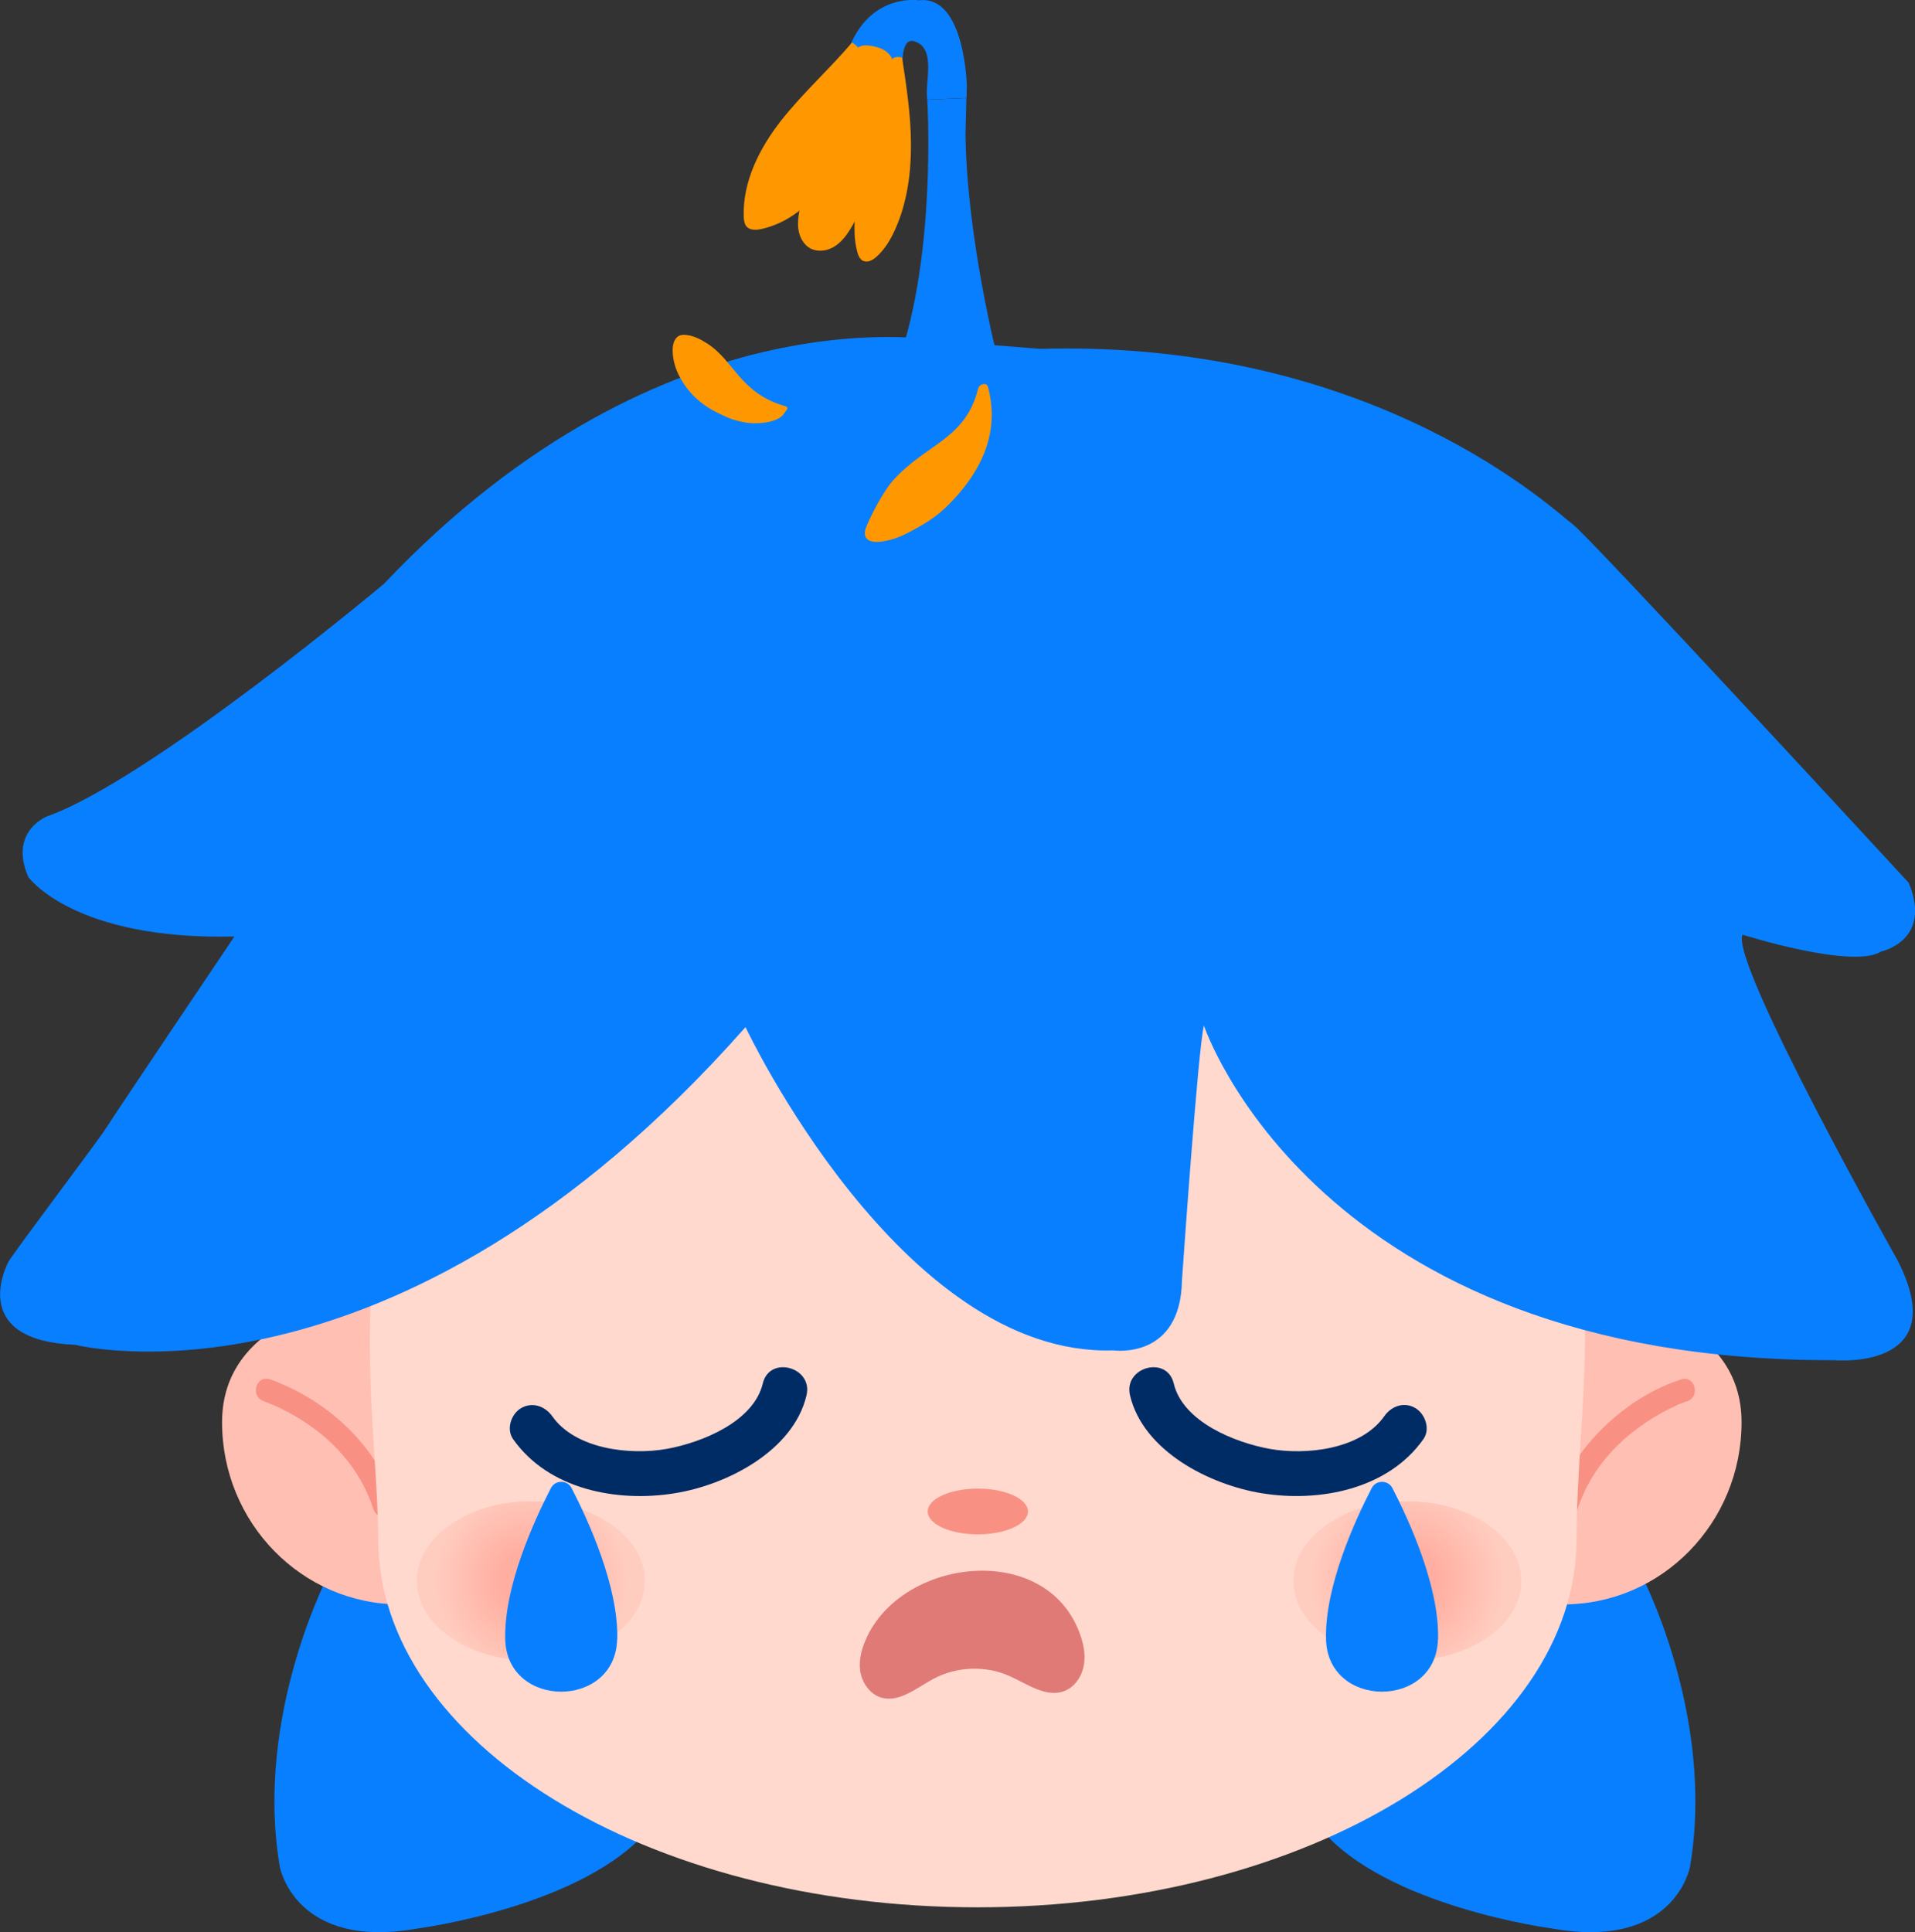 <?xml version="1.0" encoding="UTF-8"?><svg id="Layer_2" xmlns="http://www.w3.org/2000/svg" xmlns:xlink="http://www.w3.org/1999/xlink" viewBox="0 0 127.2 128.33"><rect x="0" y="0" width="127.2" height="128.33" fill="#333333" stroke="none"/><defs><style>.cls-1{fill:#002c66;}.cls-1,.cls-2,.cls-3,.cls-4,.cls-5,.cls-6,.cls-7,.cls-8,.cls-9,.cls-10,.cls-11{stroke-width:0px;}.cls-2{fill:url(#radial-gradient);}.cls-3{fill:#087fff;}.cls-4{fill:#e4b2a2;}.cls-5{fill:#ffd9cd;}.cls-6{fill:url(#radial-gradient-2);}.cls-7{fill:#ffbfb3;}.cls-8{fill:#f89184;}.cls-9{fill:#e07a77;}.cls-10{fill:#ff9800;}.cls-11{fill:#fff;}</style><radialGradient id="radial-gradient" cx="35.26" cy="105" fx="35.26" fy="105" r="6.53" gradientUnits="userSpaceOnUse"><stop offset=".29" stop-color="#ffaea0"/><stop offset="1" stop-color="#ffcdc0"/></radialGradient><radialGradient id="radial-gradient-2" cx="93.48" fx="93.48" r="6.53" xlink:href="#radial-gradient"/></defs><g id="Layer_8"><path class="cls-11" d="M11.84,78.25c-.27.79-.52,1.59-.76,2.39-.03.09-.05.17-.07.26.51.56,1.15,1.03,1.96,1.36,2.03.84,3.97.12,5.51-1.17.42,1.89,1.68,3.58,3.57,4.32,1.77.7,3.65.43,5.19-.48.26,1.77,1.26,3.4,3.05,4.17.41.18.85.29,1.3.35.36-.69.73-1.39,1.11-2.08-.41.02-.85-.05-1.3-.23-1.89-.75-2.43-3.07-1.67-4.81.58-1.31-1.33-2.29-2-1-2.27,4.37-8.41,1.61-7.07-2.99.36-1.23-1.42-1.64-2-.68-1.18,1.96-3.46,3.66-5.62,2.04-.54-.4-.93-.9-1.2-1.46Z"/><path class="cls-4" d="M38.12,69.91c-.5,1-.1,2.21.9,2.71,1,.5,2.21.1,2.71-.9.5-1,.1-2.21-.9-2.71-1-.5-2.21-.1-2.71.9Z"/><path class="cls-4" d="M30,64.48c-.5,1-.1,2.21.9,2.71,1,.5,2.21.1,2.71-.9.5-1,.1-2.21-.9-2.71-1-.5-2.21-.1-2.71.9Z"/><path class="cls-4" d="M22.97,60.5c-.5,1-.1,2.21.9,2.71,1,.5,2.21.1,2.71-.9.5-1,.1-2.21-.9-2.71-1-.5-2.21-.1-2.71.9Z"/><path class="cls-3" d="M21.94,104.34s-5.09,9.52-3.35,19.67c0,0,1.02,5.52,9.13,4.08,0,0,11.11-1.44,15.43-6.67l-14.71-15.97-6.5-1.11Z"/><path class="cls-3" d="M108.9,104.34s5.09,9.52,3.35,19.67c0,0-1.02,5.52-9.13,4.08,0,0-11.11-1.44-15.43-6.67l14.71-15.97,6.5-1.11Z"/><path class="cls-7" d="M38.41,94.46c0,6.68-5.3,12.1-11.83,12.1s-11.83-5.42-11.83-12.1,7.76-8.74,14.29-8.74,9.36,2.06,9.36,8.74Z"/><path class="cls-7" d="M92.02,94.46c0,6.68,5.3,12.1,11.83,12.1,6.53,0,11.83-5.42,11.83-12.1,0-6.68-7.76-8.74-14.29-8.74-6.53,0-9.36,2.06-9.36,8.74Z"/><path class="cls-8" d="M17.51,93.07c.05.02.1.03.15.05.06.02.12.04.18.07s.29.12.18.07c-.12-.05.03.01.06.03.06.02.11.05.17.07.12.05.23.11.35.16.28.14.56.29.84.44,1.45.83,2.7,1.84,3.74,3.19.71.93,1.26,1.97,1.62,3.08.3.91,1.75.52,1.45-.4-1.16-3.56-4-6.36-7.4-7.85-.3-.13-.61-.27-.93-.37-.92-.3-1.32,1.15-.4,1.45h0Z"/><path class="cls-8" d="M111.66,91.62c-2.57.83-4.95,2.65-6.56,4.78-.78,1.04-1.37,2.2-1.77,3.44-.3.92,1.15,1.32,1.45.4,1.06-3.25,3.67-5.59,6.69-6.95.05-.02.27-.11.03-.01.04-.02.09-.04.13-.05.08-.03.15-.06.23-.09.07-.02.13-.05.2-.07.92-.3.52-1.75-.4-1.45h0Z"/><path class="cls-5" d="M104.72,102.2c0,13.52-17.82,24.48-39.8,24.48s-39.8-10.96-39.8-24.48-8.41-45.03,40.11-41.11c47.84,3.87,39.49,24.29,39.49,41.11Z"/><ellipse class="cls-2" cx="35.26" cy="105" rx="7.57" ry="5.29"/><ellipse class="cls-6" cx="93.48" cy="105" rx="7.57" ry="5.29"/><ellipse class="cls-8" cx="64.95" cy="100.39" rx="3.33" ry="1.52"/><path class="cls-3" d="M61.59,6.62s.65,10.21-1.95,17.49l6.62-.33s-2.04-7.91-2.13-14.86l.06-2.41-2.61.11Z"/><path class="cls-3" d="M115.74,62.08s7.34,2.32,9.2,1.12c0,0,3.45-.71,1.84-4.57,0,0-21.31-23.11-22.33-23.82-1.02-.71-12.97-12.26-35.34-11.64l-6.26-.49s-18.48-3.83-37.35,16.1c0,0-15.51,13-22.37,15.44,0,0-2.57.99-1.25,4.03,0,0,3,4.21,13.69,3.95,0,0-8.06,11.97-8.52,12.72s-6.23,8.37-6.51,8.92-2.42,5.2,4.46,5.48c0,0,21.1,5.39,44.52-21.1,0,0,10.32,21.93,24.44,21.47,0,0,4.46.65,4.55-4.65,0,0,1.08-15.62,1.46-16.92,0,0,7.42,22.31,41.86,22.22,0,0,7.95.74,4.23-6.6,0,0-11.15-19.8-10.32-21.66Z"/><path class="cls-9" d="M57.63,108.64c-.35.71-.59,1.5-.5,2.28.1.78.59,1.55,1.34,1.81,1.23.41,2.41-.63,3.56-1.24,1.51-.8,3.39-.88,4.96-.2,1.22.53,2.48,1.5,3.72,1.02.64-.25,1.09-.88,1.25-1.55.16-.67.06-1.38-.16-2.04-2.05-6.3-11.56-5.38-14.17-.09Z"/><path class="cls-1" d="M34.08,95.58c2.35,3.35,6.9,4.22,10.73,3.6,3.46-.55,7.88-2.8,8.76-6.5.45-1.88-2.45-2.68-2.9-.8-.61,2.56-4.07,3.93-6.37,4.35-2.43.44-6.08.03-7.62-2.17-.47-.66-1.31-.97-2.06-.54-.66.38-1.01,1.39-.54,2.06h0Z"/><path class="cls-1" d="M91.95,94.06c-1.55,2.21-5.2,2.61-7.62,2.17-2.3-.42-5.76-1.79-6.37-4.35-.45-1.88-3.35-1.08-2.9.8.88,3.71,5.3,5.94,8.76,6.5,3.82.62,8.38-.26,10.73-3.6.47-.66.12-1.67-.54-2.06-.75-.44-1.59-.13-2.06.54h0Z"/><path class="cls-3" d="M41,108.9c.1-3.51-1.93-7.93-3.03-10.06-.29-.56-1.09-.56-1.38,0-1.1,2.13-3.13,6.55-3.03,10.06.13,4.61,7.3,4.61,7.43,0Z"/><path class="cls-3" d="M95.52,108.9c.1-3.51-1.93-7.93-3.03-10.06-.29-.56-1.09-.56-1.38,0-1.1,2.13-3.13,6.55-3.03,10.06.13,4.61,7.3,4.61,7.43,0Z"/><path class="cls-3" d="M64.22,5.71s-.12-6.05-3.17-5.69c0,0-3.13-.51-4.6,3.04l3.5,1.29s-.11-1.86.76-1.61c1.52.43.7,2.71.88,3.87l2.61-.11.02-.8Z"/><path class="cls-10" d="M54.4,10.6c-.55,1.2-1.17,2.39-1.35,3.69-.06.42-.07.85.05,1.25.12.4.37.78.75.97.47.24,1.07.16,1.53-.11.46-.27.8-.7,1.08-1.15.97-1.54,1.37-3.37,1.75-5.15.35-1.69.7-3.39,1.04-5.08.07-.35.14-.71.03-1.04-.13-.4-.51-.68-.91-.81-.34-.11-1.07-.29-1.37,0-.17.16-.19.44-.24.65-.08.33-.16.66-.25.98-.34,1.27-.75,2.52-1.23,3.74-.27.69-.56,1.38-.87,2.06Z"/><path class="cls-10" d="M57.07,3.23c-.13,1.62-.26,3.25-.61,4.84-.35,1.59-.95,3.15-1.92,4.45-.98,1.3-2.37,2.34-3.96,2.69-.33.07-.73.1-.97-.14-.17-.18-.2-.45-.21-.69-.07-2.33,1.05-4.54,2.49-6.38,1.44-1.83,3.19-3.39,4.7-5.17.2.1.33.24.48.4Z"/><path class="cls-10" d="M59.31,3.87c-1.41,3.25-2.26,6.73-2.51,10.26-.06.88-.09,1.77.15,2.62.06.23.17.48.39.58.29.13.62-.05.86-.26.57-.5.97-1.18,1.28-1.88.78-1.76,1.04-3.71,1.03-5.63-.01-1.92-.3-3.83-.59-5.73-.19-.07-.44-.06-.61.04Z"/><path class="cls-10" d="M56.77,3.16c-.38.93-.88,1.82-1.34,2.71-.45.88-.9,1.75-1.36,2.62-.94,1.78-1.93,3.54-2.93,5.3,0,0,.11.08.11.07.99-1.73,1.94-3.49,2.87-5.26.46-.87.91-1.74,1.36-2.62.23-.45.45-.89.68-1.34.24-.48.45-.98.73-1.44,0,0-.12-.07-.13-.04h0Z"/><path class="cls-10" d="M59.37,3.98c-.17,2.12-.36,4.23-.59,6.34-.12,1.05-.25,2.09-.41,3.13-.15.98-.45,2-.41,3,0,.03.11.05.11.07.04-1.05.26-2.07.42-3.11.16-1.04.29-2.09.41-3.13.23-2.09.38-4.19.6-6.28,0-.03-.13-.05-.13-.02h0Z"/><circle class="cls-10" cx="50.79" cy="12.31" r=".19"/><path class="cls-10" d="M50.96,11.53s-.04.08-.08.08-.08-.04-.08-.08.04-.08.08-.08.08.04.08.08Z"/><circle class="cls-10" cx="55.1" cy="9.41" r=".09"/><path class="cls-10" d="M55.43,8.38c0,.07-.05.12-.12.12s-.12-.05-.12-.12.05-.12.12-.12.12.05.12.12Z"/><path class="cls-10" d="M59.58,12.27s-.02.04-.04.04-.04-.02-.04-.04.02-.04.04-.04.04.02.04.04Z"/><path class="cls-10" d="M58.15,10.93c0,.05-.04.1-.1.1s-.1-.04-.1-.1.04-.1.1-.1.1.04.1.1Z"/><path class="cls-10" d="M54.02,15.63c0,.12-.1.22-.22.22s-.22-.1-.22-.22.1-.22.22-.22.22.1.22.22Z"/><path class="cls-10" d="M54.02,15.01c0,.12-.1.22-.22.22s-.22-.1-.22-.22.1-.22.22-.22.22.1.22.22Z"/><path class="cls-10" d="M57.96,5.42c0,.06-.05.1-.1.1s-.1-.05-.1-.1.05-.1.1-.1.1.05.1.1Z"/><path class="cls-10" d="M58.33,5.1s-.04.09-.09.09-.09-.04-.09-.09.04-.09.09-.09.09.04.09.09Z"/><path class="cls-10" d="M65.62,25.68c-.08-.3-.58-.18-.65.13-.86,3.42-3.44,3.63-5.66,6.11-.59.65-1.43,2.23-1.76,3.05-.09.22-.16.48-.05.7.14.28.52.34.84.32.73-.05,1.43-.31,2.08-.66,1-.53,1.79-1,2.59-1.81,1.91-1.92,3.5-4.56,2.61-7.83Z"/><path class="cls-10" d="M52.28,27.19c.05-.08,0-.18-.08-.2-3.05-.85-3.42-3.04-5.25-4.19-.46-.29-.95-.55-1.53-.56-.16,0-.34.03-.5.21-.2.23-.25.6-.24.88.02.67.22,1.23.47,1.7.63,1.2,1.6,1.97,2.68,2.47.73.34.81.38,1.61.55.72.15,2.16.06,2.6-.53.09-.12.18-.24.24-.33Z"/></g></svg>